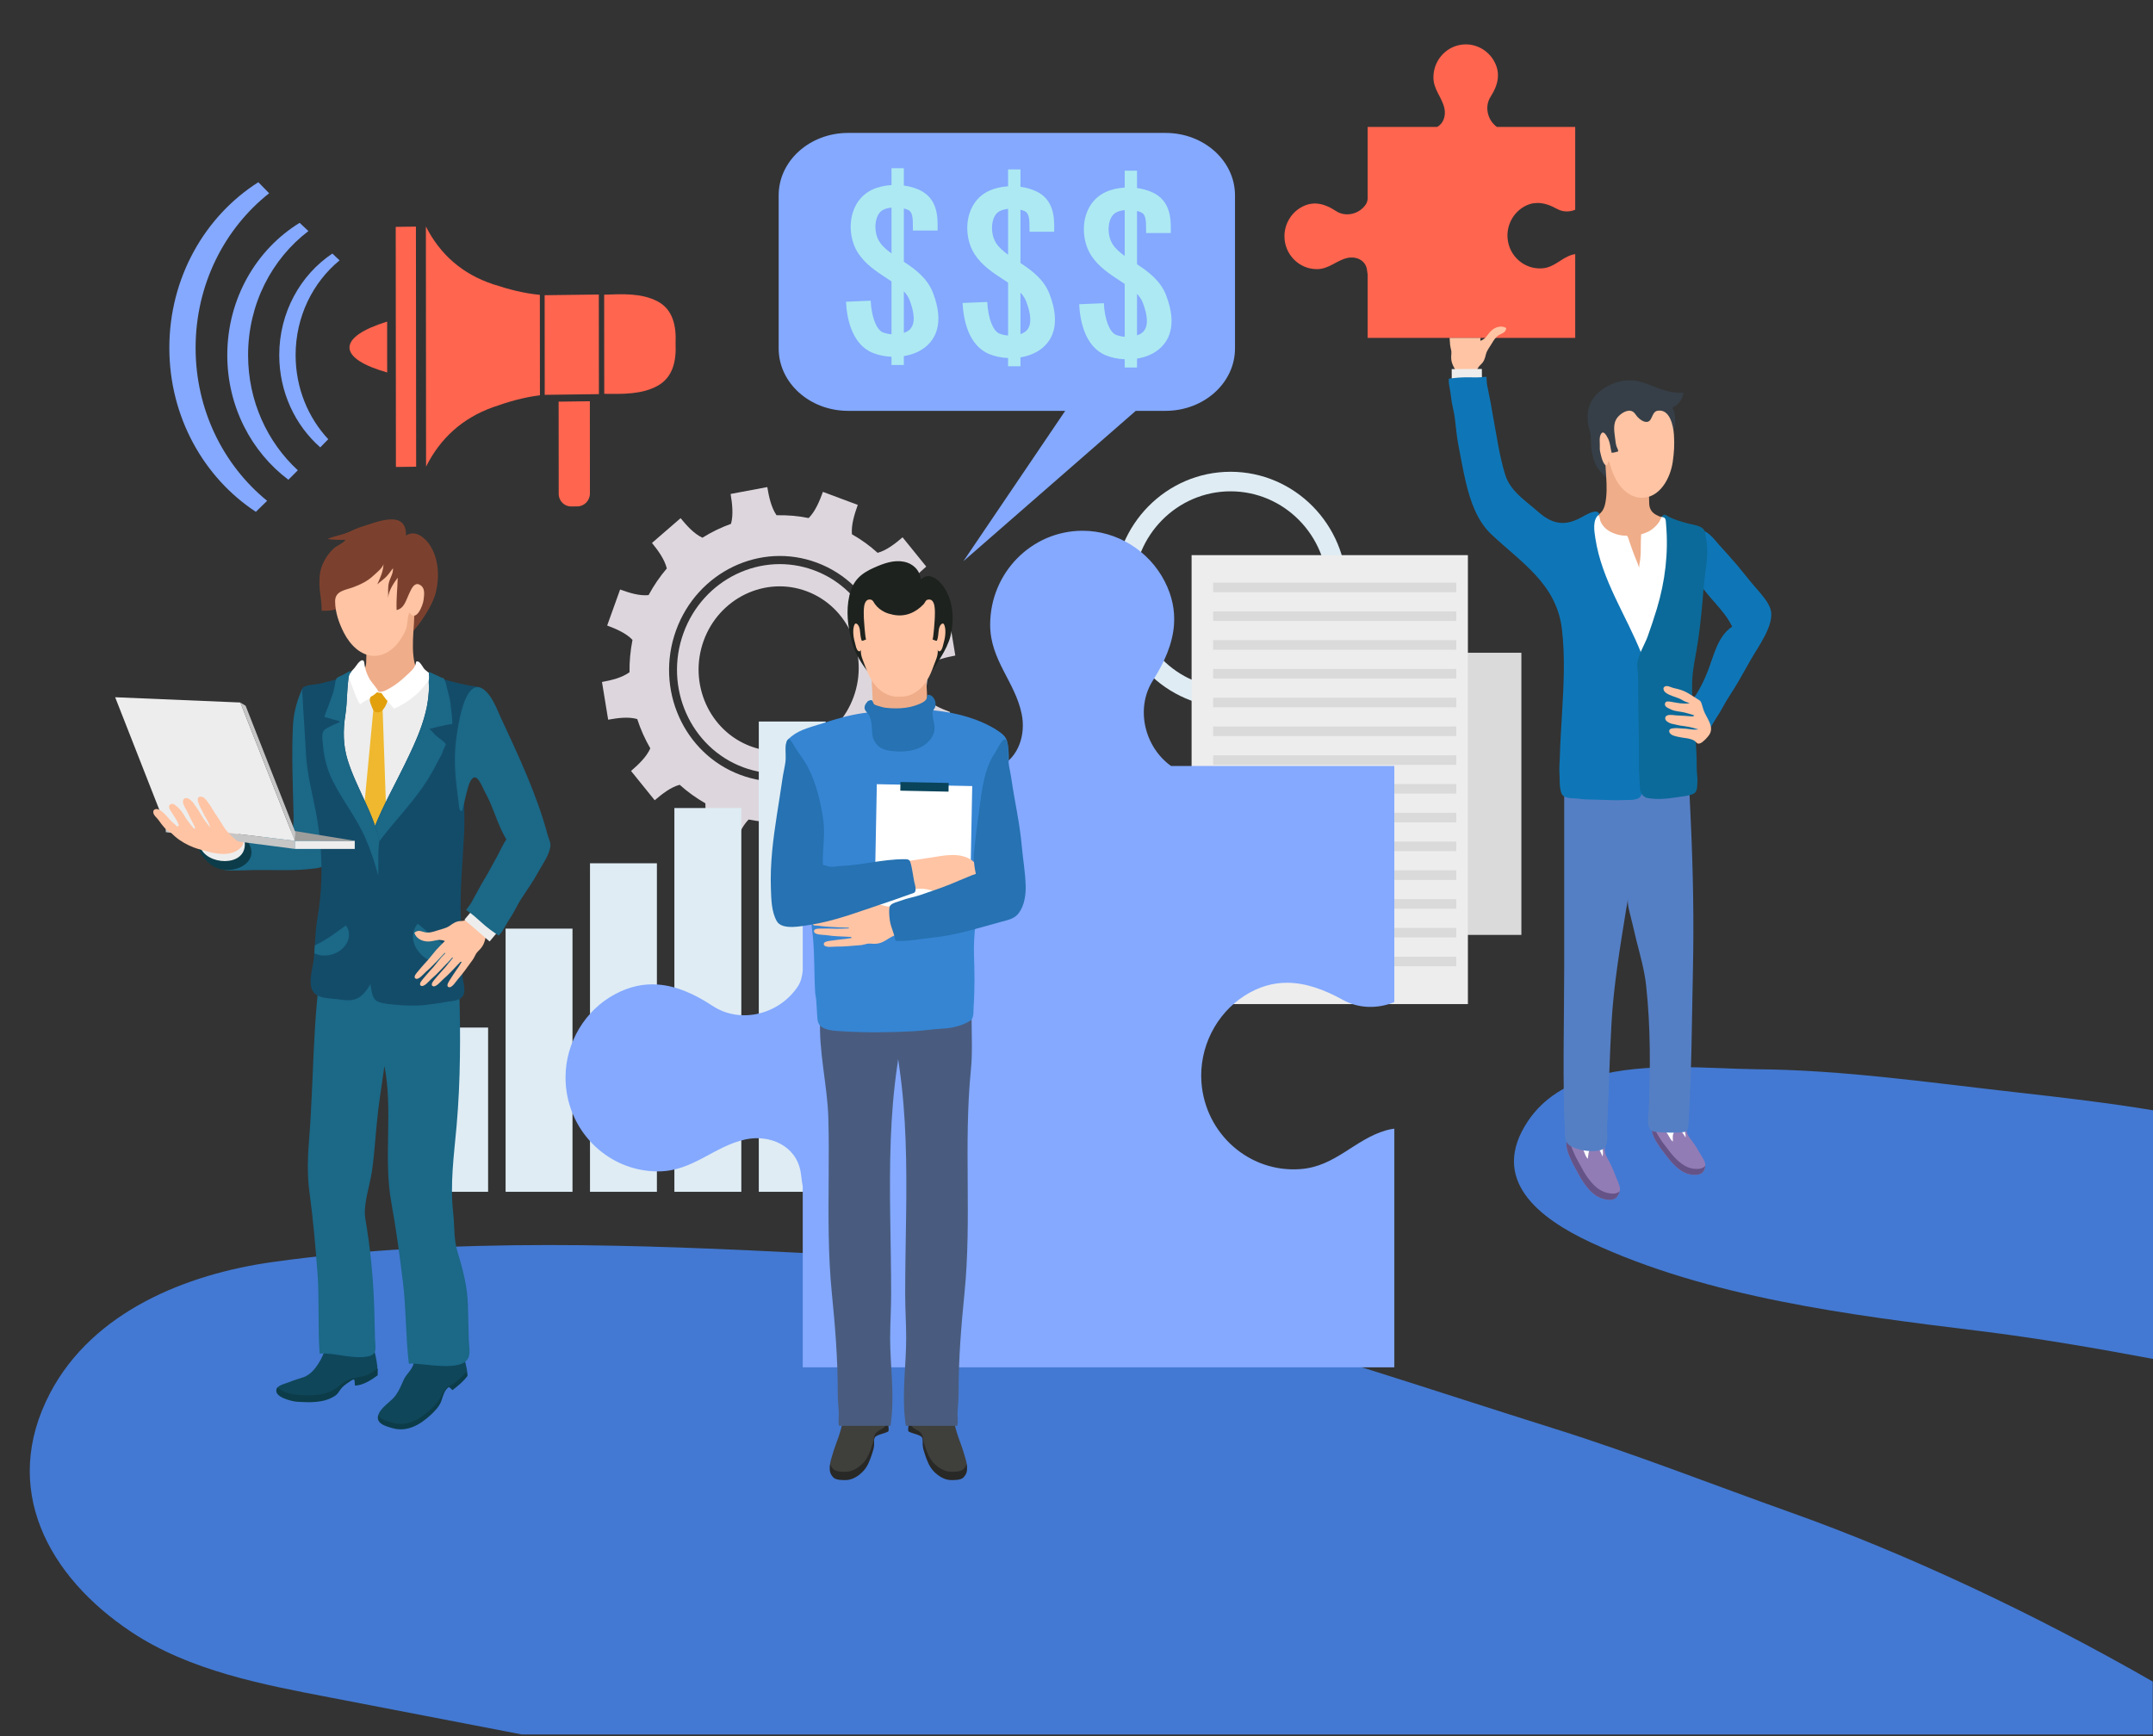 <svg width="434" height="350" viewBox="0 0 434 350" fill="none" xmlns="http://www.w3.org/2000/svg">
<rect x="0" y="0" width="434" height="350" fill="#333333" stroke="none"/>
<g clip-path="url(#clip0_115_94)">
<path d="M433.948 349.661H105.169C92.35 347.18 79.534 344.712 66.73 342.251C53.036 339.621 38.279 336.868 26.422 328.971C9.681 317.819 0.028 300.052 10.096 280.849C18.71 264.426 37.561 256.846 55.001 254.418C73.264 251.873 91.922 251 110.605 251C128.409 251 146.232 251.796 163.741 252.689C217.759 255.454 262.863 272.16 313.647 288.116C329.382 293.061 345.76 299.496 360.924 304.892C384.419 313.251 410.21 325.382 433.948 339.003V349.661Z" fill="#4379D2"/>
<path d="M434.373 274.023C422.572 271.814 410.738 269.76 398.813 268.298C373.054 265.135 344.356 261.567 320.577 250.434C310.314 245.627 300.054 237.848 308.033 225.969C314.255 216.716 326.6 215.129 338.209 215.129C343.976 215.129 349.559 215.519 354.116 215.559C371.584 215.697 389.209 218.283 406.553 220.224C415.83 221.263 425.148 222.36 434.373 223.89V274.023Z" fill="#4379D2"/>
<path d="M248.056 99.051C237.281 99.051 228.511 107.942 228.511 118.872C228.511 129.805 237.281 138.696 248.056 138.696C258.835 138.696 267.597 129.805 267.597 118.872C267.597 107.942 258.835 99.051 248.056 99.051ZM248.056 142.643C235.136 142.643 224.625 131.981 224.625 118.872C224.625 105.77 235.136 95.109 248.056 95.109C260.971 95.109 271.487 105.77 271.487 118.872C271.487 131.981 260.971 142.643 248.056 142.643Z" fill="#DFECF4"/>
<path d="M306.677 188.476H264.232V131.596H306.677V188.476Z" fill="#DADADA"/>
<path d="M295.899 202.425H240.199V111.917H295.899V202.425Z" fill="#EDEDED"/>
<path d="M293.559 119.387H244.545V117.462H293.559V119.387Z" fill="#DADADA"/>
<path d="M293.559 125.185H244.545V123.26H293.559V125.185Z" fill="#DADADA"/>
<path d="M293.559 130.991H244.545V129.062H293.559V130.991Z" fill="#DADADA"/>
<path d="M293.559 136.788H244.545V134.864H293.559V136.788Z" fill="#DADADA"/>
<path d="M293.559 142.59H244.545V140.662H293.559V142.59Z" fill="#DADADA"/>
<path d="M293.559 148.392H244.545V146.459H293.559V148.392Z" fill="#DADADA"/>
<path d="M293.559 154.189H244.545V152.261H293.559V154.189Z" fill="#DADADA"/>
<path d="M293.559 159.991H244.545V158.062H293.559V159.991Z" fill="#DADADA"/>
<path d="M293.559 165.793H244.545V163.86H293.559V165.793Z" fill="#DADADA"/>
<path d="M293.559 171.59H244.545V169.662H293.559V171.59Z" fill="#DADADA"/>
<path d="M293.559 177.391H244.545V175.463H293.559V177.391Z" fill="#DADADA"/>
<path d="M293.559 183.193H244.545V181.261H293.559V183.193Z" fill="#DADADA"/>
<path d="M293.559 188.991H244.545V187.066H293.559V188.991Z" fill="#DADADA"/>
<path d="M293.559 194.793H244.545V192.864H293.559V194.793Z" fill="#DADADA"/>
<path d="M85.85 45.659L85.886 94.07C88.737 88.382 93.178 84.301 99.432 82.072C102.455 80.996 105.59 80.083 108.841 79.693L108.825 59.442C105.57 59.138 102.435 58.305 99.412 57.307C93.154 55.24 88.705 51.266 85.85 45.659Z" fill="#FF654F"/>
<path d="M132.498 60.725C129.323 59.085 125.553 59.268 121.787 59.406L121.803 79.397C125.569 79.442 129.343 79.527 132.51 77.805C135.685 76.076 136.344 72.718 136.184 69.219C136.34 65.715 135.673 62.37 132.498 60.725Z" fill="#FF654F"/>
<path d="M79.809 94.143L83.887 94.09L83.843 45.683L79.769 45.736L79.809 94.143Z" fill="#FF654F"/>
<path d="M70.447 70.059C70.451 71.999 73.295 73.745 78.047 75.089L78.039 64.834C73.287 66.299 70.447 68.118 70.447 70.059Z" fill="#FF654F"/>
<path d="M109.803 79.6L120.73 79.458L120.71 59.373L109.787 59.515L109.803 79.6Z" fill="#FF654F"/>
<path d="M112.625 99.571C112.625 100.984 113.756 102.121 115.145 102.1L116.403 102.088C117.793 102.068 118.919 100.907 118.919 99.49L118.903 80.891L112.609 80.972L112.625 99.571Z" fill="#FF654F"/>
<path d="M64.558 90.192C65.093 89.64 65.632 89.096 66.167 88.544C62.098 84.171 59.59 78.191 59.59 71.59C59.59 63.827 63.056 56.929 68.452 52.487C67.965 52.029 67.481 51.566 66.998 51.115C60.564 55.415 56.291 62.978 56.291 71.59C56.291 79.06 59.506 85.743 64.558 90.192Z" fill="#84A9FF"/>
<path d="M58.131 96.717C58.766 96.079 59.401 95.446 60.036 94.808C53.89 89.153 50.008 80.85 50.008 71.59C50.008 61.298 54.8 52.191 62.169 46.584C61.578 46.032 60.986 45.476 60.399 44.924C51.681 50.271 45.815 60.209 45.815 71.59C45.815 81.955 50.679 91.122 58.131 96.717Z" fill="#84A9FF"/>
<path d="M51.575 103.184C52.334 102.445 53.093 101.706 53.847 100.963C45.081 93.838 39.43 82.681 39.43 70.128C39.43 57.376 45.257 46.069 54.255 38.96C53.52 38.225 52.797 37.486 52.074 36.735C41.327 43.56 34.135 55.963 34.135 70.128C34.135 84.074 41.104 96.298 51.575 103.184Z" fill="#84A9FF"/>
<path d="M149.221 156.206C137.796 151.931 132.001 138.895 136.278 127.084C140.551 115.278 153.279 109.172 164.701 113.447C176.123 117.722 181.918 130.759 177.64 142.561C173.363 154.371 160.639 160.482 149.221 156.206ZM179.501 155.057C180.891 153.421 182.125 151.627 183.18 149.674C185.037 149.487 187.077 150.129 188.911 150.811L188.946 150.705L191.486 143.641L191.522 143.543C189.693 142.853 187.724 142.017 186.422 140.653C186.854 138.473 187.049 136.288 187.026 134.128C188.551 133.016 190.644 132.525 192.569 132.159L192.553 132.054L191.339 124.665L191.323 124.563C189.394 124.912 187.265 125.201 185.468 124.697C184.793 122.635 183.91 120.645 182.828 118.778C183.619 117.032 185.208 115.526 186.71 114.223L186.646 114.137L182.005 108.405L181.942 108.323C180.432 109.61 178.719 110.954 176.91 111.45C175.34 110.025 173.611 108.77 171.73 107.706C171.57 105.79 172.233 103.683 172.908 101.791L172.812 101.75L165.983 99.197L165.883 99.16C165.196 101.052 164.349 103.09 163.008 104.442C160.847 104.004 158.678 103.825 156.534 103.874C155.46 102.315 155.004 100.175 154.669 98.194L154.565 98.214L147.38 99.562L147.277 99.582C147.604 101.56 147.864 103.748 147.356 105.603C145.348 106.33 143.415 107.264 141.59 108.405C139.892 107.605 138.451 105.997 137.196 104.462L137.117 104.531L131.506 109.387L131.426 109.456C132.668 110.995 133.954 112.737 134.417 114.596C133.027 116.228 131.789 118.027 130.739 119.975C128.878 120.162 126.837 119.517 125.004 118.843L124.968 118.94L122.428 126.009L122.396 126.11C124.221 126.792 126.194 127.637 127.496 128.997C127.069 131.181 126.869 133.361 126.897 135.521C125.363 136.642 123.275 137.129 121.35 137.486L121.366 137.596L122.576 144.985L122.6 145.09C124.525 144.741 126.653 144.453 128.454 144.96C129.121 147.023 130.008 149 131.09 150.872C130.295 152.63 128.71 154.124 127.204 155.427L127.272 155.508L131.909 161.249L131.977 161.33C133.49 160.039 135.2 158.699 137.009 158.212C138.578 159.621 140.312 160.879 142.189 161.947C142.344 163.859 141.689 165.967 141.006 167.863L141.106 167.895L147.935 170.453L148.035 170.489C148.726 168.601 149.565 166.567 150.907 165.215C153.071 165.65 155.24 165.829 157.38 165.776C158.455 167.335 158.914 169.482 159.25 171.456L159.349 171.435L166.538 170.087L166.642 170.071C166.322 168.09 166.055 165.902 166.562 164.046C168.571 163.324 170.504 162.386 172.329 161.249C174.022 162.045 175.468 163.656 176.718 165.191L176.798 165.118L182.413 160.266L182.497 160.197C181.251 158.659 179.965 156.917 179.501 155.057Z" fill="#DDD7DD"/>
<path d="M162.623 119.2C154.284 116.082 144.967 120.552 141.844 129.167C138.725 137.787 142.97 147.336 151.305 150.45C159.639 153.572 168.957 149.098 172.076 140.482C175.195 131.867 170.953 122.318 162.623 119.2ZM149.779 154.672C139.196 150.709 133.804 138.586 137.77 127.641C141.728 116.703 153.561 111.023 164.148 114.99C174.727 118.944 180.119 131.071 176.157 142.009C172.196 152.946 160.358 158.626 149.779 154.672Z" fill="#DDD7DD"/>
<path d="M98.391 240.268V207.155H84.904V240.268H98.391Z" fill="#DFECF4"/>
<path d="M115.405 240.268V187.213H101.918V240.268H115.405Z" fill="#DFECF4"/>
<path d="M132.418 240.268V174.038H118.932V240.268H132.418Z" fill="#DFECF4"/>
<path d="M149.434 240.268V162.902H135.943V240.268H149.434Z" fill="#DFECF4"/>
<path d="M166.448 240.268V145.46H152.957V240.268H166.448Z" fill="#DFECF4"/>
<path d="M250.959 200.683C253.79 198.893 256.594 198.134 259.374 198.126C263.168 198.113 266.934 199.494 270.708 201.581C273.978 203.387 277.772 203.379 281.067 202.027V154.428H236.063C230.719 150.6 228.814 142.829 232.408 137.165C234.741 133.495 236.378 129.784 236.654 125.936C236.853 123.114 236.322 120.219 234.785 117.215C231.602 110.999 225.132 107 218.239 107C207.943 107 199.596 115.481 199.596 125.952C199.6 133.114 204.616 137.417 205.95 143.937C206.785 148.01 205.379 152.549 201.721 154.428H161.816V195.637C161.704 196.765 161.481 197.858 160.862 198.808C157.172 204.459 149.344 206.522 143.673 202.803C140.063 200.432 136.412 198.763 132.63 198.487C129.855 198.276 127.007 198.824 124.052 200.387C117.934 203.619 114 210.196 114 217.207C114 227.67 122.343 236.155 132.634 236.155C139.683 236.155 143.921 231.052 150.334 229.696C155.055 228.701 160.43 230.857 161.381 236.204C161.533 237.044 161.605 238.144 161.816 239.143V275.658H281.067V227.536C280.488 227.609 279.913 227.727 279.35 227.889C273.056 229.732 269.21 235.148 262.181 235.688C251.917 236.48 242.968 228.66 242.189 218.226C241.67 211.235 245.104 204.378 250.959 200.683Z" fill="#84A9FF"/>
<path d="M306.966 41.814C307.96 41.189 308.943 40.917 309.917 40.917C311.247 40.909 312.569 41.396 313.895 42.127C315.041 42.764 316.375 42.764 317.529 42.285V25.587H301.742C299.865 24.243 299.194 21.514 300.46 19.529C301.275 18.242 301.85 16.943 301.946 15.591C302.018 14.6 301.83 13.585 301.287 12.53C300.173 10.345 297.904 8.945 295.484 8.945C291.874 8.945 288.946 11.925 288.946 15.595C288.946 18.108 290.708 19.618 291.175 21.904C291.466 23.333 290.975 24.929 289.689 25.587H275.691V40.044C275.651 40.438 275.576 40.824 275.356 41.157C274.062 43.142 271.314 43.856 269.325 42.553C268.059 41.729 266.782 41.14 265.452 41.039C264.477 40.97 263.479 41.16 262.44 41.713C260.296 42.845 258.918 45.151 258.918 47.612C258.914 51.282 261.841 54.258 265.456 54.258C267.928 54.258 269.409 52.468 271.666 51.992C273.319 51.647 275.204 52.398 275.54 54.274C275.588 54.571 275.616 54.952 275.691 55.309V68.115H317.529V51.237C317.325 51.258 317.122 51.302 316.926 51.355C314.718 52.001 313.368 53.905 310.904 54.096C307.301 54.372 304.158 51.631 303.891 47.965C303.707 45.513 304.913 43.109 306.966 41.814Z" fill="#FF654F"/>
<path d="M334.601 78.386C332.804 77.753 331.058 76.864 329.137 76.697C325.647 76.397 321.122 78.683 320.22 82.353C319.916 83.599 320.028 85.459 320.403 86.612C320.874 88.049 320.587 89.705 320.898 91.183C321.198 92.592 321.517 93.814 322.504 94.914C323.155 95.641 324.093 96.725 324.948 97.184C324.928 97.172 325.619 95.56 325.783 95.41C326.17 95.048 326.917 95.194 327.408 95.146C327.768 95.109 328.119 94.983 328.466 94.829C328.65 94.752 328.83 94.671 329.002 94.59C330.467 93.92 331.841 93.221 333.155 92.239C335.567 90.448 337.672 87.976 337.672 84.894C337.672 83.997 337.648 82.946 337.073 82.223C337.316 82.012 337.624 81.922 337.88 81.724C338.638 81.123 339.162 80.343 339.301 79.361C339.309 79.332 339.317 79.255 339.333 79.158C337.74 79.308 336.011 78.886 334.601 78.386Z" fill="#363F48"/>
<path d="M321.639 104.077C323.224 103.391 323.56 102.092 323.759 100.366C323.975 98.491 323.799 96.379 323.668 94.48C323.632 93.923 323.616 92.807 323.48 91.812C323.596 91.828 323.704 91.836 323.827 91.836C324.251 91.836 324.61 91.731 324.906 91.552C324.914 91.703 324.934 91.849 324.97 92.007C325.589 94.488 326.128 96.668 328.4 98.154C329.758 99.047 331.132 99.274 332.458 98.958C332.402 99.895 332.402 100.825 332.45 101.629C332.478 102.104 332.613 102.575 332.889 102.969C333.137 103.322 333.484 103.594 333.855 103.801C334.023 103.894 334.191 103.976 334.367 104.049C334.486 104.093 334.602 104.154 334.726 104.179C334.826 104.203 335.066 104.171 335.145 104.24C335.233 104.313 335.225 104.678 335.209 104.812C335.129 105.527 334.662 106.493 334.391 107.167C333.692 108.896 333.081 110.768 332.502 112.611C332.162 113.691 331.883 114.8 331.595 115.892C331.315 116.951 331.343 118.255 330.908 119.257C330.808 119.022 330.692 118.786 330.561 118.547C329.614 116.817 328.756 115.165 327.717 113.48C326.723 111.884 325.605 110.411 324.57 108.856C323.612 107.41 322.242 106.168 321.132 104.82C321 104.654 320.872 104.483 320.74 104.317C321.04 104.272 321.339 104.203 321.639 104.077Z" fill="#EFAD89"/>
<path d="M336.932 108.941C336.832 107.91 336.94 106.85 336.692 105.835C336.489 105.023 336.061 104.134 335.111 104.187L334.959 104.195L334.492 105.149C334.3 105.454 334.069 105.734 333.817 105.993C333.346 106.481 332.711 107.013 332.072 107.26C331.684 107.419 331.205 107.63 330.814 107.719C330.758 108.827 330.738 109.96 330.742 111.048C330.742 111.629 330.69 112.209 330.634 112.782C330.582 113.314 330.382 113.906 330.442 114.438C330.263 114.134 330.187 113.732 330.039 113.395C329.624 112.473 329.312 111.568 328.961 110.638C328.753 110.086 328.577 109.522 328.386 108.965C328.294 108.714 328.23 108.389 328.082 108.166C327.898 107.885 327.898 107.991 327.607 107.991C326.792 107.987 325.914 107.764 325.163 107.459C324.448 107.171 323.785 106.736 323.278 106.148C323.018 105.835 322.802 105.498 322.639 105.129C322.543 104.918 322.431 104.077 322.291 103.968C322.195 103.895 322.108 103.854 322.02 103.846C321.816 103.838 321.117 104.434 320.933 104.581C318.921 106.192 319.264 109.132 319.799 111.401C320.39 113.878 321.517 116.212 322.555 118.535C322.954 119.412 323.302 120.293 323.641 121.174C324.08 122.323 324.508 123.459 325.003 124.588C325.786 126.378 326.592 128.059 327.878 129.505C328.509 130.219 329.017 130.942 329.584 131.665C329.887 132.05 330.159 132.399 330.422 132.753C330.566 132.935 331.045 133.8 331.189 133.833L331.293 133.902C332.192 132.05 333.162 130.13 333.917 128.193C334.76 126.042 335.918 124.109 336.381 121.852C336.824 119.671 337.491 117.589 337.603 115.335C337.715 113.038 337.144 111.077 336.932 108.941Z" fill="white"/>
<path d="M300.608 66.673C300.152 67.088 299.837 67.644 299.414 68.09C299.258 68.249 298.751 68.659 298.395 68.695C298.411 68.504 298.431 68.318 298.447 68.123H292.209C292.241 68.586 292.269 69.044 292.309 69.507C292.345 69.921 292.461 70.27 292.54 70.668C292.616 71.062 292.532 71.48 292.528 71.874C292.516 72.422 292.572 72.832 292.752 73.323C293.1 74.286 293.794 75.102 294.022 76.097L294.038 76.202C294.046 76.592 294.006 76.982 293.866 77.396C293.834 77.501 293.794 77.615 293.755 77.729C294.186 77.623 294.613 77.517 295.037 77.392C295.815 77.156 296.586 76.884 297.365 76.673C297.329 75.467 297.592 74.306 298.531 73.457C299.158 72.889 299.338 72.223 299.533 71.419C299.733 70.616 300.308 69.946 300.719 69.235C301.087 68.61 301.558 67.871 302.189 67.526C302.848 67.16 303.503 67.067 303.639 66.137C302.624 65.52 301.418 65.93 300.608 66.673Z" fill="#FFC4A4"/>
<path d="M292.647 77.728L292.631 74.411L298.713 74.379L298.733 77.7L292.647 77.728Z" fill="#EDEDED"/>
<path d="M340.016 229.169C340.056 230.05 339.281 230.411 338.562 230.606C338.307 230.671 338.047 230.683 337.783 230.679C337.58 230.671 337.248 230.711 337.065 230.626C336.709 230.472 336.358 229.908 336.142 229.591C335.779 229.067 335.371 228.568 335.156 227.959C335.076 227.715 334.948 227.281 335.076 227.029C335.2 226.802 335.591 226.7 335.819 226.631C336.278 226.493 336.725 226.424 337.212 226.359C337.648 226.298 338.171 226.193 338.578 226.323C339.157 226.518 339.597 226.704 339.72 227.346C339.832 227.926 339.984 228.576 340.016 229.169Z" fill="white"/>
<path d="M343.718 234.507C343.523 233.78 342.967 233.062 342.604 232.404C342.009 231.32 341.326 230.301 340.571 229.331C339.916 228.498 339.88 227.634 339.892 226.594C339.781 226.822 339.545 227.012 339.489 227.256C339.417 227.548 339.621 227.95 339.669 228.247C339.701 228.433 339.753 228.624 339.773 228.815C339.793 228.941 339.753 229.27 339.816 229.367C339.549 228.957 339.285 228.51 338.974 228.161C338.578 227.715 337.856 227.792 337.48 228.238C337.053 228.758 337.249 229.501 337.209 230.138C336.43 229.517 336.286 228.34 335.391 227.841C335.012 227.638 334.593 227.613 334.213 227.37C334.046 227.264 333.107 226.57 333.195 226.338C332.668 227.698 333.127 228.908 333.83 230.078C334.241 230.76 334.677 231.442 335.172 232.051C335.763 232.769 336.274 233.549 336.901 234.239C338.275 235.737 339.741 236.951 341.885 236.837C342.384 236.809 342.908 236.683 343.255 236.293C343.594 235.912 343.854 235.014 343.718 234.507Z" fill="#927CB5"/>
<path d="M343.66 235.1C343.313 235.494 342.786 235.619 342.29 235.644C340.142 235.762 338.676 234.544 337.306 233.049C336.679 232.359 336.164 231.58 335.577 230.861C335.078 230.248 334.639 229.57 334.235 228.888C333.788 228.145 333.44 227.394 333.381 226.59L333.201 226.338C332.674 227.698 333.133 228.908 333.836 230.078C334.243 230.76 334.678 231.442 335.178 232.051C335.769 232.769 336.28 233.549 336.907 234.239C338.281 235.737 339.746 236.955 341.891 236.837C342.39 236.809 342.913 236.683 343.261 236.293C343.512 236.017 343.716 235.453 343.752 234.978L343.66 235.1Z" fill="#655387"/>
<path d="M323.333 233.033C323.233 234.016 322.315 234.28 321.484 234.373C321.188 234.402 320.901 234.369 320.609 234.316C320.386 234.272 320.01 234.263 319.823 234.142C319.451 233.906 319.156 233.216 318.968 232.834C318.656 232.185 318.285 231.56 318.153 230.849C318.097 230.565 318.029 230.057 318.217 229.798C318.389 229.57 318.84 229.526 319.108 229.485C319.639 229.416 320.146 229.416 320.693 229.424C321.188 229.432 321.791 229.408 322.219 229.627C322.83 229.94 323.281 230.224 323.313 230.959C323.341 231.616 323.401 232.372 323.333 233.033Z" fill="white"/>
<path d="M326.551 239.599C326.455 238.754 325.96 237.861 325.668 237.07C325.189 235.766 324.602 234.516 323.923 233.31C323.34 232.271 323.444 231.304 323.635 230.151C323.468 230.383 323.176 230.557 323.072 230.817C322.945 231.13 323.1 231.613 323.104 231.946C323.108 232.165 323.132 232.38 323.128 232.6C323.124 232.738 323.024 233.099 323.08 233.217C322.853 232.717 322.637 232.177 322.349 231.735C321.986 231.175 321.167 231.13 320.684 231.56C320.117 232.064 320.209 232.92 320.057 233.623C319.302 232.798 319.334 231.463 318.42 230.756C318.04 230.464 317.577 230.367 317.198 230.034C317.03 229.887 316.107 228.95 316.247 228.706C315.428 230.127 315.736 231.548 316.319 232.973C316.658 233.797 317.03 234.63 317.481 235.393C318.008 236.29 318.448 237.248 319.031 238.117C320.301 240.017 321.73 241.621 324.127 241.864C324.686 241.917 325.289 241.872 325.736 241.503C326.179 241.138 326.619 240.184 326.551 239.599Z" fill="#927CB5"/>
<path d="M326.382 240.248C325.93 240.618 325.327 240.667 324.768 240.614C322.372 240.37 320.942 238.763 319.672 236.862C319.089 235.994 318.654 235.04 318.127 234.138C317.672 233.375 317.304 232.543 316.965 231.719C316.593 230.817 316.338 229.92 316.402 229.023C316.346 228.925 316.294 228.816 316.246 228.706C315.431 230.127 315.739 231.552 316.322 232.973C316.661 233.797 317.033 234.63 317.48 235.393C318.015 236.29 318.454 237.248 319.033 238.117C320.303 240.017 321.729 241.625 324.129 241.864C324.688 241.921 325.291 241.872 325.743 241.503C326.062 241.235 326.386 240.646 326.506 240.123L326.382 240.248Z" fill="#655387"/>
<path d="M340.384 156.093L340.296 156.105C340.224 156.114 340.128 156.13 340.016 156.146C339.697 156.199 339.377 156.252 339.058 156.308C337.999 156.491 336.937 156.633 335.871 156.783C334.341 156.991 332.804 157.129 331.254 157.185C328.339 157.291 325.439 157.226 322.528 157.486C320.124 157.705 317.664 157.831 315.283 157.348C315.295 158.079 315.311 158.789 315.311 159.479C315.311 171.213 315.311 182.95 315.311 194.683C315.311 206.278 314.932 217.524 315.491 229.075C315.567 230.581 316.481 231.133 317.831 231.592C319.097 232.022 322.085 232.42 323.275 231.56C324.333 230.8 323.906 228.271 323.97 227.073C324.309 220.135 324.449 213.184 324.844 206.25C325.288 198.508 326.589 190.842 327.808 183.246C327.931 182.475 328.127 181.703 328.167 180.916C327.987 182.207 328.439 183.717 328.754 184.951C329.141 186.441 329.457 187.96 329.832 189.454C330.599 192.515 331.49 195.564 331.829 198.706C332.74 207.078 332.692 215.531 332.344 223.939C332.296 225.157 331.929 226.505 332.58 227.63C332.935 228.255 334.573 228.267 335.264 228.304C336.35 228.356 337.516 228.373 338.61 228.304C340.028 228.21 340.256 228.117 340.352 226.671C341.003 216.383 341.031 206.096 341.254 195.795C341.474 185.723 341.298 175.873 340.839 165.829C340.695 162.577 340.551 159.337 340.384 156.093Z" fill="#557FC4"/>
<path d="M331.129 151.509C331.093 149.13 331.061 146.747 331.109 144.368C331.145 142.241 331.205 140.085 330.917 137.974C330.69 136.301 330.59 134.762 331.129 133.207C331.101 132.675 331.033 132.168 330.858 131.725C327.794 124.036 322.894 116.951 321.608 108.616C321.377 107.114 320.913 104.69 322.431 103.635L322.315 103.484L322.191 103.346C321.976 103.115 321.66 103.115 321.377 103.155C321.085 103.2 320.806 103.293 320.53 103.399C319.943 103.639 319.392 103.959 318.833 104.268C315.478 106.131 312.958 105.738 310.059 103.176C307.614 101.016 304.447 99.031 303.433 95.758C302.195 91.763 301.672 87.646 300.897 83.562C300.821 83.168 300.753 82.766 300.685 82.352C300.438 80.769 300.07 79.226 299.779 77.659C299.683 77.176 299.687 76.579 299.639 75.994L299.539 75.962C298.325 76.116 297.099 76.096 295.833 76.072C294.547 76.047 293.297 76.169 292.047 76.348C292.047 76.68 292.027 77.009 292.075 77.363C292.199 78.26 292.415 79.145 292.502 80.054C292.642 81.463 293.069 82.795 293.249 84.187C293.493 86.144 293.641 88.065 294.028 89.985C294.479 92.214 294.887 94.723 295.482 97.208C296.42 101.166 297.818 105.064 300.562 107.662C306.632 113.415 313.789 117.678 314.859 126.898C315.51 132.489 315.21 138.132 314.879 143.735C314.711 146.613 314.523 149.488 314.44 152.37C314.404 153.6 314.268 154.83 314.364 156.061C314.424 156.881 314.356 157.705 314.464 158.525C314.539 159.089 314.627 160.023 315.087 160.397C315.937 161.095 317.343 160.876 318.349 161.034C319.859 161.261 321.437 161.168 322.994 161.249C324.436 161.318 325.981 161.363 327.451 161.29C328.557 161.237 330.614 161.468 330.894 160.117C331.077 159.211 330.933 158.103 330.933 157.165C330.933 155.257 331.165 153.418 331.129 151.509Z" fill="#0E76B7"/>
<path d="M354.131 118.73C354.008 118.592 353.892 118.454 353.776 118.324C352.518 116.862 351.316 115.295 350.086 113.837C348.94 112.489 347.738 111.186 346.544 109.855C345.597 108.799 344.131 106.704 342.518 106.919C339.958 107.256 341.38 115.344 342.142 116.789C344 120.317 347.466 122.708 349.167 126.334C346.228 128.234 345.445 132.314 344.223 135.367C343.744 136.569 343.225 137.759 342.582 138.879C342.29 139.395 341.947 140.061 341.563 140.479C341.04 141.051 340.593 140.259 340.046 140.109C339.942 141.944 339.842 143.771 340.018 145.619C340.066 146.155 340.202 146.699 340.253 147.214C340.273 147.466 340.154 147.876 340.245 148.099C340.345 148.327 340.637 148.318 340.845 148.416C341.236 148.591 341.496 148.96 341.847 149.236C342.258 149.553 342.909 149.338 343.333 149.114C343.82 148.858 344.099 148.14 344.327 147.661C344.866 146.54 345.433 145.558 346.108 144.506C346.484 143.926 346.835 143.382 347.155 142.781C348.177 140.852 349.419 139.155 350.517 137.235C351.32 135.838 352.115 134.429 352.905 133.021C354.359 130.434 357.798 125.899 356.915 122.854C356.512 121.454 355.174 119.931 354.131 118.73Z" fill="#0E76B7"/>
<path d="M330.204 136.638C330.196 135.992 330.128 135.229 330.044 134.413C329.853 132.542 331.526 130.032 332.133 128.323C332.784 126.48 333.435 124.58 334.002 122.684C335.664 117.134 336.351 111.45 335.843 105.673C335.811 105.299 335.843 104.723 335.564 104.435C335.42 104.276 335.112 104.207 334.905 104.215C335.053 104.041 335.212 103.826 335.452 103.777C335.791 103.704 336.083 104.024 336.366 104.171C337.62 104.796 338.974 105.186 340.324 105.547C341.263 105.795 342.732 105.925 343.411 106.708C343.835 107.195 343.811 108.231 343.942 108.848C344.55 111.775 343.655 115.522 343.419 118.478C343.136 122.047 342.812 125.611 342.297 129.156C341.882 132.034 341.147 134.868 341.091 137.787C340.999 142.423 341.714 146.991 341.958 151.603C342.014 152.667 342.026 153.759 342.022 154.802C342.022 155.821 342.225 156.751 342.157 157.798C342.085 158.931 342.169 159.792 341.019 160.182C340.101 160.49 338.906 160.584 337.952 160.738C335.947 161.063 333.631 161.266 331.662 160.783L331.638 160.669C330.699 160.336 330.564 159.167 330.54 158.29C330.508 157.055 330.376 155.781 330.376 154.534C330.376 153.462 330.376 152.403 330.376 151.335C330.376 147.604 330.224 143.881 330.224 140.15C330.224 138.981 330.224 137.811 330.204 136.638Z" fill="#0B6A99"/>
<path d="M324.102 88.32C323.786 87.687 323.131 86.546 322.64 87.671C322.353 88.332 322.5 88.998 322.488 89.693C322.472 90.269 322.46 90.736 322.608 91.308C322.752 91.881 323.159 93.947 323.942 93.826C324.09 93.537 324.206 93.188 324.194 92.843C324.629 93.546 324.741 94.455 325.056 95.214C325.448 96.156 325.855 96.988 326.47 97.812C327.528 99.201 329.038 100.309 330.819 100.354C334.565 100.451 336.702 96.424 337.185 93.148C337.465 91.239 337.561 89.575 337.433 87.667C337.305 85.844 336.622 82.401 334.146 82.803C332.8 83.022 333.195 85.21 331.758 85.052C331.111 84.979 330.616 84.569 330.164 84.13C329.817 83.797 329.561 83.241 329.162 82.998C328.111 82.356 326.642 83.391 326.015 84.204C325.016 85.507 325.456 87.228 325.623 88.751C325.667 89.157 325.715 89.538 325.835 89.924C325.939 90.269 326.203 90.618 326.199 91.008C325.807 91.105 325.264 91.296 324.873 91.28C324.621 90.314 324.605 89.347 324.17 88.45L324.102 88.32Z" fill="#FFC4A4"/>
<path d="M341.373 140.418C341.628 140.589 341.892 140.759 342.159 140.921C342.687 141.25 342.822 141.271 343.014 141.876C343.154 142.31 343.266 142.748 343.417 143.183C343.941 144.697 345.702 146.532 344.504 148.205C344.184 148.648 343.306 149.65 342.711 149.853C342.056 150.077 342.016 149.63 341.572 149.346C340.678 148.773 339.356 148.81 338.357 148.562C337.786 148.42 337.151 148.351 336.712 147.913C336.5 147.702 336.369 147.348 336.584 147.08C336.78 146.837 337.227 146.829 337.503 146.8C338.114 146.739 338.701 146.869 339.308 146.873C340.095 146.881 340.873 147.093 341.664 147.093C341.872 147.093 342.128 147.084 342.359 147.04L342.135 146.979C341.58 146.812 341.025 146.654 340.458 146.54C339.859 146.419 339.28 146.362 338.673 146.272C338.282 146.216 337.894 146.098 337.503 146.013C337.171 145.94 336.88 145.919 336.568 145.757C336.249 145.59 335.845 145.4 335.706 145.03C335.578 144.673 335.75 144.348 336.097 144.222C336.656 144.023 337.383 144.19 337.966 144.226C339.032 144.287 340.083 144.328 341.149 144.433C341.321 144.397 341.512 144.34 341.524 144.226L341.397 144.169C340.81 143.979 340.199 143.8 339.6 143.65C338.701 143.418 337.679 143.443 336.828 143.02C336.381 142.801 335.506 142.537 335.618 141.863C335.714 141.267 336.405 141.405 336.836 141.478C337.463 141.587 338.11 141.721 338.733 141.79C339.356 141.859 340.039 141.867 340.666 141.807C340.57 141.819 340.246 141.64 340.139 141.599C339.991 141.543 339.839 141.49 339.683 141.429C339.324 141.283 339.008 141.043 338.661 140.889C337.675 140.451 336.552 140.256 335.73 139.606C335.362 139.31 335.063 138.636 335.65 138.376C336.169 138.144 336.88 138.603 337.387 138.713C337.942 138.835 338.493 138.956 339.036 139.155C339.895 139.464 340.626 139.935 341.373 140.418Z" fill="#FFC4A4"/>
<path d="M88.201 117.443C88.129 118.117 88.009 118.783 87.849 119.432C87.514 120.804 86.759 122.266 86.036 123.46C84.599 125.855 82.813 128.003 80.709 129.813C80.633 129.87 78.121 127.369 77.821 127.11C76.767 126.204 75.453 125.823 74.303 125.051C73.053 124.223 71.939 123.2 70.713 122.347C69.531 121.523 68.74 122.579 67.538 122.899C66.735 123.11 65.685 123.147 64.85 123.131C64.826 121.913 64.718 120.833 64.542 119.639C64.379 118.523 64.343 117.065 64.466 115.908C64.682 113.915 65.772 111.986 67.234 110.598C67.909 109.96 69.167 109.579 69.65 108.819C68.428 108.848 67.17 108.856 66.032 108.665C67.118 108.146 68.233 107.983 69.367 107.614C70.501 107.252 71.595 106.595 72.761 106.237C75.781 105.32 81.971 102.531 81.843 107.983C83.676 106.684 85.741 108.45 86.695 109.956C88.085 112.149 88.484 114.848 88.201 117.443Z" fill="#7C412E"/>
<path d="M85.662 136.305C83.92 135.546 83.553 134.121 83.337 132.241C83.106 130.183 83.297 127.869 83.437 125.794C83.477 125.181 83.493 123.959 83.641 122.867C83.521 122.883 83.401 122.891 83.265 122.891C82.798 122.891 82.407 122.777 82.087 122.583C82.075 122.745 82.051 122.907 82.007 123.082C81.337 125.798 80.745 128.189 78.249 129.813C76.764 130.788 75.258 131.035 73.808 130.694C73.864 131.721 73.864 132.736 73.812 133.617C73.721 135.31 72.542 135.988 71.228 136.459L71.316 136.573C72.475 138.169 73.054 140.284 74.344 141.754C75.769 143.39 78.225 143.495 80.166 142.704C82.543 141.725 84.619 139.058 86.213 137.121C86.361 136.934 86.5 136.748 86.644 136.569C86.317 136.516 85.989 136.443 85.662 136.305Z" fill="#EFAD89"/>
<path d="M74.73 270.543C73.005 270.99 71.216 271.087 69.379 271.169C68.245 271.221 67.075 271.242 66.02 270.966C65.493 271.968 65.189 273.146 64.662 274.084C63.872 275.501 62.781 277.104 61.132 277.661C60.193 277.977 59.311 278.213 58.38 278.602C57.761 278.866 56.228 279.195 55.86 279.82C55.8 279.918 55.757 280.019 55.728 280.121C55.912 280.226 56.08 280.381 56.228 280.588C56.687 281.225 58.101 281.716 58.828 281.81C59.934 281.948 61.184 282.029 62.294 281.956C63.468 281.879 64.698 281.802 65.817 281.4C66.236 281.258 66.615 281.067 66.975 280.856C67.162 280.697 67.362 280.555 67.574 280.413C68.88 279.134 70.525 278.067 72.31 277.807C73.305 277.665 74.235 277.563 75.098 277.007C75.453 276.78 75.789 276.536 76.12 276.284C76.06 274.969 75.805 273.694 75.501 272.456C75.337 271.794 75.05 271.165 74.73 270.543Z" fill="#0F465A"/>
<path d="M71.403 278.151L71.419 278.176C71.515 278.281 71.511 279.316 71.535 279.316C73.044 279.373 75.001 278.127 76.139 277.254C76.155 276.791 76.139 276.328 76.103 275.874C75.177 276.584 74.167 277.299 73.012 277.514C71.938 277.709 70.808 277.814 69.841 278.366C69.047 278.821 68.328 279.454 67.569 279.97C65.297 281.517 62.373 281.371 59.773 281.2C59.102 281.156 56.77 280.652 55.947 279.702L55.864 279.816C54.805 281.594 58.879 282.52 59.805 282.585C62.409 282.747 65.333 282.897 67.601 281.354C68.06 281.042 68.328 280.555 68.643 280.108C69.071 279.507 69.718 279.032 70.333 278.638C70.512 278.529 70.668 278.395 70.848 278.289C70.972 278.212 71.263 278.029 71.403 278.151Z" fill="#0C3C49"/>
<path d="M93.273 273.417C90.062 273.726 86.731 273.425 83.508 272.971C83.496 273.758 83.552 274.566 83.237 275.321C82.746 276.474 81.899 277.047 81.416 278.09C80.909 279.186 80.529 280.21 79.794 281.249C79.095 282.231 78.009 282.918 77.198 283.803C76.803 284.237 76.4 284.732 76.236 285.317C76.04 285.991 76.667 286.503 77.154 286.892C77.482 287.16 77.869 287.282 78.233 287.404C79.04 287.676 79.882 287.643 80.777 287.623C81.655 287.599 82.322 287.298 83.085 286.949C83.828 286.608 84.739 286.405 85.353 285.824C85.777 285.427 86.236 285.086 86.683 284.716C87.007 284.452 87.266 284.14 87.53 283.823C87.949 283.311 88.469 282.727 88.808 282.126C89.044 281.7 89.195 281.196 89.391 280.737C89.703 280.007 90.346 279.487 91.052 279.235C91.564 279.061 91.947 278.772 92.406 278.517C92.774 278.305 93.109 278.046 93.441 277.786C93.616 277.648 93.8 277.51 93.924 277.323C93.976 277.242 94.044 277.14 94.048 277.039L94.06 276.787C94.088 276.686 94.112 276.592 94.136 276.491C94.163 276.345 94.144 276.194 94.108 276.052C94.012 275.638 93.932 275.228 93.84 274.826C93.792 274.611 93.736 274.396 93.664 274.189C93.62 274.038 93.581 273.888 93.505 273.754L93.385 273.596L93.273 273.417Z" fill="#0F465A"/>
<path d="M94.237 277.181L94.145 276.451C94.001 276.528 93.889 276.751 93.769 276.869C93.67 276.974 93.554 277.072 93.454 277.181C93.206 277.441 92.947 277.693 92.671 277.929C92.148 278.399 91.593 278.927 90.946 279.207C90.427 279.431 89.94 279.703 89.612 280.21C89.169 280.896 88.873 281.668 88.418 282.346C87.967 283.024 87.392 283.596 86.801 284.148C84.668 286.121 82.004 287.709 78.977 286.791C78.142 286.54 76.677 286.17 76.265 285.289L76.253 285.253C76.129 285.634 76.121 286.016 76.293 286.385C76.705 287.275 78.174 287.636 79.005 287.888C82.032 288.809 84.696 287.222 86.829 285.245C87.739 284.404 88.646 283.45 89.029 282.256C89.313 281.371 89.636 280.145 90.483 279.638C90.563 279.589 91.07 280.137 91.21 280.251C92.412 279.317 93.454 278.468 94.249 277.36L94.237 277.181Z" fill="#0C3C49"/>
<path d="M92.71 213.058C92.77 209.023 92.726 204.983 92.618 200.952C92.566 198.873 92.794 196.806 92.586 194.724C92.45 193.303 91.803 191.837 91.959 190.4C92.083 189.202 92.234 188.175 92.115 186.924C91.935 185.02 89.674 183.802 88.061 183.335C84.087 182.174 79.882 183.429 75.856 183.453C74.395 183.457 67.278 182.836 66.563 183.896C64.554 186.855 65.445 190.465 64.902 193.802C63.001 205.466 63.26 217.804 62.31 229.668C62.03 233.2 61.895 236.768 62.374 240.296C63.101 245.652 63.572 251.035 63.987 256.443C64.403 261.826 64.031 267.522 64.43 272.886C67.49 272.675 71.056 274.055 74.103 273.466C76.176 273.072 75.645 271.798 75.593 269.808C75.553 268.136 75.509 266.459 75.469 264.79C75.301 258.136 74.722 251.953 73.644 245.696C73.161 242.866 74.57 238.957 74.974 236.135C75.573 231.99 75.745 227.8 76.26 223.647C76.611 220.821 77.09 217.865 77.494 214.906C79.271 223.967 77.234 233.391 78.888 242.456C79.854 247.771 80.569 253.126 81.228 258.513C81.883 263.873 81.771 269.573 82.418 274.916C84.858 274.631 93.904 277.023 94.579 273.215C94.758 272.191 94.519 270.908 94.495 269.869C94.439 267.64 94.383 265.403 94.327 263.174C94.235 259.553 93.345 256.013 92.282 252.574C91.408 249.744 91.679 247.377 91.352 244.494C90.693 238.681 91.516 232.859 92.031 227.073C92.442 222.416 92.65 217.739 92.71 213.058Z" fill="#1B6887"/>
<path d="M79.716 190.558C78.654 187.493 78.107 184.379 77.999 181.131C77.879 177.53 77.811 173.913 78.047 170.307C78.259 167.092 79.201 164.457 79.972 161.376C80.375 159.768 80.795 158.119 81.494 156.654C82.756 153.99 84.509 151.705 85.966 149.094C86.957 147.316 88.119 145.29 88.514 143.24C88.726 142.144 88.89 140.978 88.994 139.854C89.277 136.918 86.45 135.514 83.854 135.14L83.227 135.924C83.015 136.179 82.787 136.435 82.556 136.671C82.085 137.154 81.558 137.592 81.01 137.986C79.944 138.745 78.726 139.549 77.392 139.639C76.593 139.699 75.659 139.537 74.904 139.249L75.032 139.306C74.253 138.952 73.538 138.717 72.899 138.1C72.412 137.625 72.568 136.825 72.268 136.257C71.733 135.246 69.361 136.817 68.962 137.487C68.65 138.011 68.774 138.668 68.746 139.249C68.698 140.288 68.482 141.303 68.386 142.338C68.243 143.828 67.935 145.282 67.584 146.711C66.829 149.732 66.893 153.243 67.783 156.15C68.606 158.838 69.916 161.246 71.182 163.71C72.52 166.329 74.277 168.651 75.012 171.464C76.266 176.243 75.024 181.83 73.73 186.551C72.712 190.29 71.442 194.022 69.684 197.481C70.451 197.85 71.266 198.065 72.144 198.017C74.964 197.854 77.74 198.333 80.587 198.008C81.05 197.956 81.817 197.83 82.364 197.574C81.529 195.211 80.539 192.917 79.716 190.558Z" fill="#EDEDED"/>
<path d="M75.358 142.026L72.287 174.517L75.071 182.199L78.198 173.722L77.088 141.867L75.358 142.026Z" fill="#EFB82E"/>
<path d="M86.312 135.53C86.028 135.282 85.681 135.063 85.449 134.762C85.309 134.58 85.201 134.389 85.074 134.194C84.806 133.796 84.475 133.236 83.927 133.345C83.816 133.605 83.808 133.885 83.696 134.141C83.32 135.026 82.306 135.806 81.619 136.459C80.764 137.263 79.834 137.998 78.82 138.591C78.089 139.013 77.146 139.626 76.291 139.435C75.912 138.587 74.974 137.69 74.562 136.987C74.163 136.305 73.839 135.574 73.64 134.795C73.54 134.405 73.488 134.011 73.428 133.613C73.388 133.366 73.328 133.114 73.037 133.11C72.805 133.106 72.577 133.297 72.418 133.447C72.054 133.788 71.815 134.239 71.495 134.62C71.168 135.006 70.517 135.647 70.113 136.289C71.068 138.067 71.487 140.272 72.561 141.981C73.76 141.161 75.109 140.511 76.272 139.732L76.311 139.711C76.859 140.146 77.362 140.653 77.853 141.145C78.408 141.689 78.935 142.257 79.427 142.854L79.442 142.85C81.012 142.196 82.362 141.319 83.66 140.219C84.347 139.638 85.014 138.936 85.577 138.209C86.084 137.552 86.819 136.91 87.138 136.131L86.312 135.53Z" fill="white"/>
<path d="M96.897 138.631C96.645 138.505 96.366 138.457 96.09 138.424C95.954 138.404 95.818 138.396 95.687 138.38C95.195 138.307 94.712 138.225 94.225 138.132C93.251 137.945 92.284 137.702 91.318 137.458C90.774 137.316 90.227 137.17 89.684 137.024C89.101 136.873 88.538 136.646 87.983 136.402C87.739 136.297 86.953 135.846 86.761 136.195C86.629 136.439 86.673 136.788 86.673 137.08C86.673 137.519 86.573 137.949 86.533 138.388C86.421 139.723 86.317 141.067 86.062 142.387C85.79 143.779 85.391 145.144 84.924 146.483C83.989 149.151 82.763 151.688 81.529 154.222C79.524 158.346 77.252 162.341 75.562 166.592C75.527 167.368 75.451 168.139 75.451 168.931V179.966C75.451 182.442 75.251 184.732 75.159 187.119C75.067 189.555 75.251 192.081 75.011 194.427C74.864 195.905 74.428 197.289 74.728 198.771C74.936 199.831 74.999 201.358 76.118 201.889C77.072 202.34 78.27 202.409 79.321 202.519C81.629 202.75 84.089 202.839 86.389 202.519C87.52 202.356 88.666 202.243 89.776 202.015C90.79 201.804 91.869 201.865 92.767 201.313C94.265 200.391 93.338 198.187 93.227 196.851C93.067 194.987 93.199 193.031 93.135 191.159C93.067 189.275 93.003 187.371 92.911 185.475C92.632 179.726 93.278 173.827 93.554 168.074C93.85 161.992 92.891 155.793 94.049 149.764C94.105 149.459 94.169 149.151 94.237 148.846C94.461 147.787 94.8 146.747 95.072 145.704C95.287 144.876 95.507 144.039 95.691 143.199C95.751 142.898 95.707 142.586 95.799 142.293C95.93 141.867 96.182 141.453 96.397 141.067C96.577 140.738 96.781 140.426 97.008 140.121C97.168 139.91 97.532 139.573 97.504 139.285C97.476 139.033 97.1 138.737 96.897 138.631Z" fill="#134C69"/>
<path d="M83.093 161.509C84.575 159.657 85.96 157.737 87.123 155.638C87.562 154.846 87.989 154.043 88.397 153.231C88.616 152.796 88.912 152.402 89.084 151.94C89.267 151.452 89.435 150.949 89.683 150.478C89.83 150.198 89.954 150.088 89.731 149.832C89.207 149.232 88.381 148.769 87.786 148.213C87.666 148.095 86.647 146.926 86.536 146.954C88.029 146.621 89.567 146.154 91.14 145.955C91.328 145.931 90.853 142.119 90.801 141.733C90.685 140.917 90.481 140.113 90.266 139.321C90.158 138.936 90.082 138.53 89.982 138.14C89.922 137.9 89.858 137.653 89.778 137.421C89.739 137.307 89.687 137.234 89.631 137.137C89.563 137.015 89.539 136.857 89.431 136.755C89.323 136.658 89.103 136.654 88.976 136.601C88.656 136.463 88.373 136.309 88.069 136.163C87.754 136.008 87.434 135.895 87.127 135.744C86.971 135.667 86.819 135.578 86.667 135.513C86.424 135.407 86.432 135.602 86.444 135.813C86.464 136.232 86.512 136.686 86.436 137.096C86.372 137.478 86.456 137.908 86.46 138.298C86.48 140.166 86.2 142.025 85.737 143.828C85.266 145.655 84.619 147.429 83.88 149.167C83.153 150.876 82.35 152.549 81.531 154.221C79.527 158.346 77.254 162.341 75.565 166.592C75.529 167.367 75.453 168.139 75.453 168.93V170.993C77.777 167.647 80.569 164.68 83.093 161.509Z" fill="#1B6887"/>
<path d="M77.888 141.076C77.541 140.662 77.245 140.211 76.93 139.773L76.886 139.712L76.678 139.691C76.526 139.675 76.379 139.659 76.239 139.626L76.003 139.562C75.756 139.793 75.488 140 75.216 140.195C75.057 140.3 74.893 140.394 74.721 140.471C74.649 140.625 74.582 140.775 74.553 140.95C74.474 141.425 74.797 142.103 74.957 142.505C75.137 142.96 75.336 143.483 75.832 143.565C76.003 143.593 76.155 143.605 76.291 143.593C76.646 143.573 76.902 143.418 77.181 143.094C77.617 142.586 77.848 142.083 78.06 141.466L78.104 141.287L77.888 141.076Z" fill="#E2A00C"/>
<path d="M65.814 165.253C65.33 162.09 64.152 159.134 63.825 155.931C63.497 152.699 63.757 149.346 63.074 146.155C62.567 143.8 61.656 141.522 61.456 139.127C61.305 139.029 61.149 138.932 60.989 138.822C60.785 138.993 60.718 139.35 60.622 139.59C59.723 141.672 59.156 144.043 59.048 146.321C58.765 152.346 59.032 158.306 59.176 164.294C59.212 165.797 59.096 167.262 58.741 168.423C57.379 168.728 56.001 168.817 54.627 168.748C53.413 168.683 52.179 168.748 50.957 168.748C50.418 168.748 49.631 168.517 49.124 168.671C48.593 168.842 48.449 169.402 48.157 169.857C47.81 170.392 47.562 170.997 47.175 171.505C46.876 171.895 46.52 172.284 46.137 172.577C45.881 172.767 45.59 172.869 45.322 173.031C44.923 173.275 44.547 173.543 44.144 173.77C43.828 173.949 43.657 174.148 43.888 174.501C44.547 175.48 45.761 175.488 46.804 175.488C47.63 175.488 48.457 175.496 49.272 175.459C52.235 175.313 55.202 175.455 58.166 175.419C59.991 175.398 61.824 175.297 63.641 175.057C64.352 174.96 65.178 174.802 65.602 174.14C65.845 173.754 66.045 173.332 66.197 172.893C66.193 170.344 66.197 167.762 65.814 165.253Z" fill="#1B6887"/>
<path d="M76.272 171.975C76.28 171.265 76.36 170.433 76.451 169.539C75.234 163.734 71.807 158.821 70.07 153.202C69.143 150.222 69.135 147.161 69.622 144.092C70.054 141.363 69.862 138.586 70.389 135.866L70.241 135.915C70.07 136.037 69.954 136.175 69.77 136.272C69.303 136.52 68.792 136.699 68.284 136.837C66.939 137.198 65.601 137.567 64.243 137.868C63.544 138.018 61.303 138.05 60.932 138.802C60.788 139.09 60.98 140.08 60.992 140.434C61.028 141.132 61.064 141.83 61.104 142.525C61.284 145.598 61.515 148.659 61.663 151.728C61.863 155.801 62.817 159.325 63.592 163.287C65.018 170.599 65.249 177.879 63.967 185.231C63.508 187.878 63.528 190.57 63.268 193.229C63.033 195.694 61.303 199.883 64.57 200.935C65.828 201.341 67.314 201.321 68.62 201.516C71.256 201.918 72.578 201.475 74.111 199.303C75.529 197.305 75.765 195.064 75.892 192.641C76.048 189.75 76.292 187.001 76.288 184.086C76.28 181.334 76.252 178.577 76.252 175.82C76.252 174.541 76.256 173.254 76.272 171.975Z" fill="#134C69"/>
<path d="M76.451 169.54C75.233 163.734 71.806 158.822 70.069 153.203C69.143 150.223 69.135 147.161 69.622 144.092C69.87 142.537 69.909 140.954 70.005 139.383C70.037 138.794 70.101 138.209 70.161 137.616C70.209 137.085 70.217 136.528 70.429 136.025C70.54 135.753 70.728 135.562 70.892 135.327C70.716 135.335 70.54 135.31 70.381 135.367C69.953 135.53 69.598 135.826 69.195 136.025C68.811 136.212 68.08 136.443 67.833 136.804C67.589 137.166 67.541 137.897 67.457 138.323C67.358 138.855 67.25 139.342 67.086 139.849C66.739 140.901 66.307 141.932 65.956 142.984C65.828 143.378 65.357 144.198 65.449 144.596C66.028 144.669 66.539 144.851 67.09 145.03C67.545 145.184 68.216 145.217 68.556 145.509C67.585 146.012 66.283 146.443 65.433 147.125C64.714 147.697 65.029 149.208 65.089 150.032C65.265 152.516 65.884 154.977 66.974 157.218C68.979 161.327 71.91 164.891 73.716 169.105C74.754 171.525 75.581 174.014 76.251 176.543C76.251 176.304 76.251 176.064 76.251 175.821C76.251 174.542 76.255 173.255 76.271 171.976C76.279 171.265 76.359 170.433 76.451 169.54Z" fill="#1B6887"/>
<path d="M82.805 118.989C83.268 118.08 83.903 117.244 84.945 118.12C85.704 118.746 85.492 120.033 85.385 120.934C85.253 122.091 83.875 125.53 82.525 123.5C82.086 124.47 82.206 125.355 81.978 126.346C81.726 127.434 81.027 128.559 80.364 129.436C79.21 130.966 77.553 132.176 75.604 132.229C72.749 132.298 70.552 129.971 69.326 127.572C68.335 125.644 67.557 123.411 67.553 121.21C67.545 119.107 69.649 118.961 71.167 118.401C72.669 117.844 74.146 117.134 75.32 116.005C75.844 115.51 77.293 114.377 77.305 113.622C77.277 115.193 76.65 116.448 76.051 117.816C76.622 117.26 77.305 116.833 77.868 116.261C78.384 115.745 78.851 115.002 79.21 114.56C79.31 115.534 78.639 116.525 78.407 117.406C78.152 118.372 78.252 119.533 78.252 120.585C78.264 119.16 79.37 117.564 80.169 116.46C80.129 118.579 79.845 120.82 79.953 122.984C81.495 122.66 81.85 120.987 82.437 119.765C82.549 119.525 82.669 119.253 82.805 118.989Z" fill="#FFC4A4"/>
<path d="M49.801 169.532C49.561 169.256 49.238 168.996 48.954 168.756C48.655 168.513 48.315 168.334 47.948 168.212C47.249 169.487 45.979 170.125 44.457 170.25C43.89 170.295 43.347 170.332 42.788 170.413C41.849 170.555 41.107 170.413 40.18 170.372C39.941 170.356 39.729 170.315 39.533 170.255C40.747 172.963 42.616 175.378 45.879 175.378C48.535 175.378 50.691 173.799 50.691 171.85C50.691 171.03 50.324 170.153 49.801 169.532Z" fill="#0C3C49"/>
<path d="M47.14 169.345C46.249 170.019 45.119 170.689 44.017 170.896C43.705 170.952 40.45 170.948 40.398 170.806C41.7 174.416 49.356 174.83 49.356 170.226C49.356 170.015 49.328 169.799 49.284 169.584C48.569 169.564 47.859 169.503 47.14 169.345Z" fill="#EDEDED"/>
<path d="M44.094 165.987C42.924 165.565 32.109 162.91 33.503 166.312C34.461 168.655 37.616 170.465 39.908 171.135C42.401 171.866 46.075 173.031 48.323 171.082C50.951 168.797 45.767 166.588 44.094 165.987Z" fill="#FFC4A4"/>
<path d="M59.443 169.507V171.143L33.436 167.766L33.336 166.373L59.443 169.507Z" fill="#C6C6C6"/>
<path d="M71.51 169.507H59.441V171.143H71.51V169.507Z" fill="#EDEDED"/>
<path d="M71.511 169.507L55.68 166.925L59.442 169.507H71.511Z" fill="#9D9D9C"/>
<path d="M23.213 140.564L33.337 166.373L59.444 169.507L48.445 141.624L23.213 140.564Z" fill="#EDEDED"/>
<path d="M48.445 141.632L49.516 142.285L59.564 167.855L59.38 169.345L48.445 141.632Z" fill="#C6C6C6"/>
<path d="M35.491 168.541C35.871 168.756 36.218 168.728 36.617 168.817C37.077 168.923 37.508 169.15 37.975 169.256C38.918 169.467 39.884 169.503 40.835 169.658C42.308 169.897 43.746 170.352 45.184 170.591C46.306 170.774 47.544 170.612 48.495 170.035C48.059 169.67 47.576 169.365 47.133 168.963C46.27 168.168 45.579 167.514 44.976 166.487C44.417 165.541 43.818 164.635 43.203 163.73C42.836 163.186 42.544 162.593 42.149 162.07C41.769 161.55 41.422 160.916 40.799 160.669C40.495 160.543 40.088 160.559 39.916 160.9C39.761 161.205 39.948 161.664 40.04 161.956C40.236 162.601 40.623 163.154 40.891 163.767C41.246 164.57 41.793 165.277 42.137 166.089C42.225 166.3 42.32 166.564 42.384 166.82L42.225 166.617C41.813 166.125 41.426 165.622 41.066 165.094C40.683 164.53 40.38 163.966 40.024 163.381C39.796 163.003 39.513 162.662 39.257 162.297C39.042 161.992 38.894 161.696 38.602 161.456C38.295 161.197 37.935 160.868 37.508 160.892C37.097 160.908 36.849 161.229 36.877 161.643C36.917 162.293 37.404 162.967 37.696 163.547C38.215 164.607 38.71 165.671 39.277 166.71C39.313 166.905 39.341 167.128 39.237 167.185L39.117 167.084C38.682 166.564 38.239 166.016 37.831 165.468C37.209 164.644 36.789 163.592 36.002 162.906C35.595 162.545 34.948 161.765 34.337 162.167C33.786 162.524 34.221 163.17 34.481 163.584C34.86 164.177 35.276 164.778 35.615 165.382C35.767 165.667 35.895 165.959 36.026 166.243C36.034 166.406 36.014 166.531 35.827 166.584L35.651 166.6L35.551 166.475C35.292 166.186 34.968 165.971 34.688 165.703C33.826 164.887 33.147 163.815 32.148 163.267C31.693 163.011 30.898 162.995 30.895 163.714C30.895 164.343 31.653 164.879 31.981 165.35C32.34 165.857 32.708 166.373 33.131 166.84C33.586 167.331 34.069 167.636 34.629 167.969C34.932 168.147 35.192 168.375 35.491 168.541Z" fill="#FFC4A4"/>
<path d="M92.934 192.446C89.663 190.977 86.588 188.159 84.204 186.227C83.869 186.612 83.609 187.059 83.445 187.562C82.615 190.071 84.408 192.954 87.451 193.989C89.552 194.704 91.696 194.346 93.094 193.226C93.034 192.97 92.978 192.71 92.934 192.446Z" fill="#1B6887"/>
<path d="M70.252 187.656C70.149 187.25 69.969 186.884 69.729 186.563C67.988 187.794 65.784 189.527 63.475 190.583C63.395 191.127 63.427 191.659 63.359 192.195C64.33 192.653 65.548 192.783 66.782 192.459C69.214 191.813 70.768 189.665 70.252 187.656Z" fill="#1B6887"/>
<path d="M98.568 184.943C97.761 184.57 96.926 184.249 96.127 183.855C95.313 184.882 94.282 185.654 92.901 185.682C91.982 185.694 91.367 186.12 90.64 186.644C89.905 187.16 88.955 187.31 88.12 187.594C87.373 187.85 86.467 188.122 85.696 187.951C84.893 187.773 84.286 187.375 83.519 188.053C83.927 189.303 85.213 189.835 86.415 189.807C87.082 189.795 87.729 189.563 88.396 189.494C88.643 189.474 89.342 189.502 89.674 189.73C89.075 190.327 88.444 190.923 87.889 191.553C87.334 192.182 86.846 192.88 86.287 193.51C85.82 194.029 85.353 194.516 84.909 195.052C84.706 195.292 84.498 195.515 84.302 195.767C84.075 196.047 83.24 196.891 83.731 197.253C84.322 197.695 85.457 196.278 85.82 195.95C86.395 195.446 86.958 194.939 87.485 194.374C88.208 193.599 88.951 192.852 89.658 192.076L89.758 192.174C89.49 192.442 89.227 192.714 88.979 192.994C88.424 193.623 87.936 194.322 87.377 194.947C86.914 195.466 86.443 195.958 85.996 196.494C85.8 196.737 85.588 196.96 85.393 197.204C85.169 197.492 84.326 198.333 84.817 198.698C85.412 199.141 86.543 197.72 86.914 197.395C87.489 196.887 88.048 196.376 88.572 195.812C89.442 194.886 90.337 193.997 91.167 193.035L91.315 193.099C90.776 193.729 90.297 194.403 89.746 195.02C89.282 195.54 88.815 196.031 88.368 196.563C88.164 196.806 87.96 197.025 87.761 197.273C87.537 197.557 86.695 198.402 87.19 198.767C87.781 199.21 88.911 197.793 89.286 197.464C89.858 196.952 90.417 196.445 90.944 195.885C91.579 195.203 92.222 194.545 92.853 193.871L93.056 193.94C92.853 194.269 92.657 194.602 92.441 194.922C92.046 195.503 91.643 196.047 91.271 196.636C91.103 196.904 90.928 197.155 90.764 197.423C90.576 197.732 89.85 198.682 90.389 198.982C91.04 199.336 91.97 197.785 92.298 197.411C92.801 196.831 93.288 196.246 93.739 195.621C94.254 194.902 94.79 194.2 95.297 193.477C95.564 193.108 95.708 192.73 95.924 192.348C96.135 191.963 96.499 191.67 96.778 191.354C97.174 190.903 97.418 190.525 97.613 189.981C98.001 188.934 97.993 187.748 98.504 186.758L98.564 186.66C98.831 186.327 99.139 186.035 99.538 185.792C99.646 185.727 99.762 185.662 99.87 185.593C99.442 185.369 99.011 185.15 98.568 184.943Z" fill="#FFC4A4"/>
<path d="M101.015 187.034L98.691 189.803L93.619 185.414L95.936 182.641L101.015 187.034Z" fill="#EDEDED"/>
<path d="M110.393 168.305C108.192 160.096 104.49 152.293 100.932 144.628C100.089 142.805 99.087 139.963 97.298 138.867C93.476 136.52 92.194 147.206 91.902 149.516C91.399 153.568 91.894 157.786 92.449 161.797C92.493 162.13 92.497 163.637 93.1 163.486C93.196 163.462 93.436 162.333 93.484 162.171C93.647 161.7 93.687 161.205 93.831 160.734C94.103 159.792 94.498 157.271 95.453 156.779C96.371 156.308 97.27 158.773 97.657 159.479C98.12 160.332 98.556 161.197 98.923 162.069C99.933 164.461 100.724 167.018 102.082 169.227C101.331 170.262 100.852 171.501 100.233 172.609C99.574 173.807 98.927 175.013 98.256 176.202C98.04 176.584 97.813 176.969 97.577 177.355C96.675 178.853 95.9 180.404 95.041 181.918C94.782 182.385 94.354 182.877 93.983 183.396L94.047 183.502C95.165 184.249 96.171 185.158 97.206 186.1C98.256 187.054 99.382 187.854 100.544 188.617C100.78 188.337 101.028 188.081 101.235 187.757C101.767 186.92 102.202 186.023 102.765 185.207C103.636 183.936 104.223 182.515 105.053 181.228C106.223 179.43 107.449 177.725 108.476 175.849C109.303 174.335 110.377 172.889 110.836 171.208C111.184 169.942 110.708 169.483 110.393 168.305Z" fill="#1B6887"/>
<path d="M191.952 126.22C191.876 126.902 191.756 127.58 191.596 128.242C191.249 129.643 190.482 131.129 189.743 132.355C188.405 134.576 186.796 137.089 184.615 138.55C183.849 139.062 182.974 139.468 182.191 139.947C181.388 140.45 180.218 140.629 179.376 140.13C177.862 139.22 176.448 137.418 175.398 136.045C173.729 133.853 172.387 131.912 171.672 129.208C170.889 126.232 170.522 123.159 171.205 120.126C171.895 117.041 173.505 115.62 176.269 114.406C178.142 113.582 180.162 112.831 182.251 113.249C183.96 113.59 185.426 114.881 185.626 116.83C187.331 115.137 189.36 116.911 190.418 118.588C191.836 120.821 192.239 123.577 191.952 126.22Z" fill="#1D221E"/>
<path d="M170.078 285.695C169.799 287.059 169.475 288.435 169.012 289.743C168.597 290.916 168.142 292.081 167.798 293.291C167.546 294.192 167.095 295.244 167.439 296.169C167.73 296.957 168.409 297.574 169.212 297.777C169.843 297.936 170.562 297.802 171.161 297.647C171.78 297.493 172.279 297.128 172.806 296.774C173.122 296.559 173.465 296.368 173.757 296.109C174.008 295.889 174.112 295.577 174.316 295.301C174.48 295.085 174.647 294.891 174.783 294.663C175.039 294.209 175.27 293.729 175.498 293.263C175.734 292.779 175.953 292.292 176.037 291.756C176.125 291.172 176.097 290.579 176.209 290.006C176.305 289.507 176.692 289.065 177.139 288.833C177.427 288.679 177.83 288.618 178.13 288.443C178.337 288.322 178.521 288.167 178.729 288.033C179.3 287.676 179.084 286.673 179.112 286.101C179.12 285.967 179.124 285.829 179.128 285.695H170.078Z" fill="#3F3F3C"/>
<path d="M178.956 286.966L178.869 286.787C178.665 287.014 178.565 287.343 178.345 287.603C178.11 287.875 177.842 288.046 177.523 288.208C177.008 288.468 176.504 288.793 176.281 289.365C176.149 289.686 176.165 290.055 176.085 290.396C176.001 290.786 175.881 291.172 175.749 291.545C175.318 292.796 174.911 293.969 173.992 294.931C173.078 295.894 171.796 296.726 170.414 296.718C169.711 296.706 168.737 296.718 168.158 296.324C167.914 296.157 167.682 295.841 167.539 295.585C167.451 295.439 167.387 295.276 167.343 295.102C167.211 295.881 167.195 296.673 167.539 297.262C167.682 297.513 167.914 297.83 168.158 297.997C168.737 298.39 169.711 298.378 170.414 298.386C171.796 298.403 173.078 297.566 173.992 296.6C174.911 295.638 175.318 294.464 175.749 293.218C175.957 292.617 176.141 291.996 176.197 291.363C176.237 290.892 176.121 290.323 176.301 289.877C176.42 289.597 176.648 289.511 176.892 289.385C177.219 289.223 177.563 289.138 177.902 289.028C178.25 288.915 178.593 288.821 178.908 288.663C179.052 288.598 179.092 288.569 179.12 288.407C179.144 288.253 179.128 288.094 179.12 287.94C179.092 287.615 179.052 287.278 178.956 286.966Z" fill="#282827"/>
<path d="M192.121 285.695C192.397 287.059 192.72 288.435 193.183 289.743C193.599 290.916 194.058 292.081 194.393 293.291C194.649 294.192 195.1 295.244 194.761 296.169C194.465 296.957 193.786 297.574 192.984 297.777C192.353 297.936 191.634 297.802 191.035 297.647C190.416 297.493 189.913 297.128 189.397 296.774C189.07 296.559 188.726 296.368 188.439 296.109C188.191 295.889 188.083 295.577 187.88 295.301C187.72 295.085 187.548 294.891 187.416 294.663C187.157 294.209 186.925 293.729 186.698 293.263C186.466 292.779 186.242 292.292 186.162 291.756C186.071 291.172 186.099 290.579 185.987 290.006C185.891 289.507 185.504 289.065 185.056 288.833C184.769 288.679 184.365 288.618 184.07 288.443C183.858 288.322 183.674 288.167 183.467 288.033C182.892 287.676 183.115 286.673 183.083 286.101C183.075 285.967 183.071 285.829 183.067 285.695H192.121Z" fill="#3F3F3C"/>
<path d="M183.246 286.965L183.33 286.787C183.534 287.014 183.633 287.343 183.853 287.603C184.085 287.875 184.36 288.045 184.676 288.208C185.191 288.467 185.702 288.792 185.922 289.365C186.05 289.685 186.038 290.055 186.113 290.396C186.197 290.786 186.317 291.171 186.449 291.545C186.88 292.795 187.288 293.969 188.202 294.931C189.121 295.893 190.407 296.725 191.784 296.717C192.491 296.705 193.458 296.717 194.041 296.323C194.285 296.157 194.512 295.84 194.66 295.585C194.748 295.438 194.812 295.276 194.852 295.101C194.987 295.881 195.003 296.673 194.66 297.261C194.512 297.513 194.285 297.83 194.041 297.996C193.458 298.39 192.491 298.378 191.784 298.386C190.407 298.402 189.121 297.566 188.202 296.6C187.288 295.637 186.88 294.464 186.449 293.218C186.241 292.617 186.058 291.996 186.002 291.362C185.962 290.891 186.078 290.323 185.894 289.876C185.782 289.596 185.55 289.511 185.303 289.385C184.975 289.223 184.64 289.137 184.296 289.028C183.953 288.914 183.609 288.821 183.29 288.662C183.15 288.597 183.102 288.569 183.078 288.407C183.054 288.252 183.066 288.094 183.078 287.94C183.102 287.615 183.15 287.278 183.246 286.965Z" fill="#282827"/>
<path d="M195.825 203.372C186.049 206.469 175.409 206.689 165.345 205.089C164.954 211.845 166.795 218.759 166.979 225.441C167.087 229.388 167.071 233.338 167.043 237.288C166.991 245.104 166.907 252.939 167.682 260.726C168.333 267.218 168.88 273.921 168.872 280.555C168.872 281.932 168.976 283.304 169.076 284.676C169.131 285.403 168.924 286.564 169.119 287.445H179.507C179.579 287.165 179.599 286.747 179.679 286.073C180.294 280.787 179.435 275.135 179.435 269.809C179.435 266.764 179.639 263.938 179.639 260.893C179.639 250.52 179.168 240.175 179.555 229.838C179.739 224.922 180.118 220.009 180.833 215.089C180.909 214.569 180.977 214.045 181.053 213.521C181.12 214.045 181.196 214.569 181.272 215.089C181.987 220.009 182.366 224.922 182.546 229.838C182.934 240.175 182.466 250.52 182.466 260.893C182.466 263.938 182.666 266.764 182.666 269.809C182.666 275.135 181.811 280.787 182.426 286.073C182.506 286.747 182.526 287.165 182.594 287.445H192.986C193.177 286.564 192.97 285.403 193.026 284.676C193.133 283.304 193.233 281.932 193.233 280.555C193.225 273.921 193.768 267.218 194.419 260.726C195.917 245.77 194.22 230.711 195.709 215.738C196.061 212.206 195.853 208.682 195.853 205.146C195.853 204.561 195.861 203.952 195.825 203.372Z" fill="#495C7F"/>
<path d="M203.026 149.504C202.854 148.777 202.403 148.261 201.86 147.827C201.62 147.636 201.36 147.461 201.101 147.287C200.638 146.974 200.154 146.69 199.667 146.434C191.983 142.346 182.179 142.541 173.812 143.787C171.12 144.185 168.508 144.94 165.925 145.793C163.82 146.487 161.324 147.007 159.579 148.428C158.736 149.11 158.396 149.374 158.396 150.567C158.396 152.63 159.123 154.587 159.698 156.519C160.305 158.574 160.166 161.046 160.27 163.186C160.397 165.833 161.148 168.407 161.248 171.054C161.332 173.36 161.591 175.512 162.107 177.793C162.933 181.468 163.516 185.203 163.872 188.954C164.223 192.681 164.091 196.412 164.327 200.131C164.363 200.667 164.515 201.183 164.539 201.71C164.595 202.868 164.691 203.927 164.754 205.096C164.814 206.367 165.21 206.948 166.376 207.407C167.374 207.788 168.628 207.837 169.711 207.902C174.435 208.202 179.303 208.15 184.08 207.902C186.057 207.8 188.034 207.467 189.99 207.374C191.855 207.289 193.916 206.802 195.522 205.815C196.392 205.283 196.193 203.956 196.256 203.079C196.512 199.514 196.448 195.913 196.336 192.344C196.229 188.991 196.724 185.779 197.043 182.458C197.491 177.838 199.22 173.904 201.344 169.913C202.503 167.737 202.463 165.467 202.523 163.08C202.543 162.276 202.83 161.627 202.978 160.855C203.205 159.686 203.122 158.427 203.177 157.242C203.289 154.867 203.573 151.785 203.026 149.504Z" fill="#3685D3"/>
<path d="M195.429 187.087L176.199 186.705L176.75 158.091L195.98 158.472L195.429 187.087Z" fill="white"/>
<path d="M191.203 159.597L181.482 159.398L181.514 157.652L191.235 157.843L191.203 159.597Z" fill="#09445B"/>
<path d="M187.895 179.523C187.216 179.349 186.537 179.182 185.834 179.174C185.155 179.162 184.345 179.231 183.694 179.369C183.35 179.446 182.979 179.487 182.647 179.576C182.336 179.661 182.06 179.872 181.709 179.824C181.637 178.995 181.373 178.224 181.197 177.396C180.958 176.235 180.742 175.025 180.562 173.86C181.241 173.839 181.952 173.75 182.595 173.649C184.329 173.368 186.066 173.149 187.799 172.861C190.399 172.431 193.67 171.773 195.974 173.49C199.033 175.78 196.533 178.683 193.825 179.706C192.52 180.201 191.134 180.051 189.776 179.917C189.137 179.856 188.518 179.686 187.895 179.523Z" fill="#FFC4A4"/>
<path d="M180.446 182.767C179.911 182.698 179.312 182.787 178.821 182.73L178.761 182.722C178.389 182.666 178.054 182.523 177.687 182.446C176.876 182.28 176.037 182.365 175.222 182.365C173.988 182.365 173.014 182.751 171.88 183.023C170.326 183.388 168.884 183.847 167.303 184.184C166.504 184.359 165.674 184.521 164.875 184.809C164.36 184.988 163.821 185.256 163.777 185.877C163.709 186.754 164.332 186.535 164.935 186.62C165.706 186.725 166.46 186.819 167.243 186.851C168.529 186.912 169.795 187.01 171.081 187.018L171.125 187.176C170.298 187.172 169.464 187.249 168.633 187.237C167.922 187.225 167.235 187.184 166.532 187.196C166.217 187.196 165.909 187.192 165.594 187.196C165.226 187.217 164.028 187.123 164.08 187.757C164.148 188.512 165.977 188.447 166.472 188.512C167.239 188.621 167.998 188.715 168.777 188.747C169.719 188.788 170.646 188.853 171.576 188.885L171.66 189.096C171.277 189.166 170.893 189.23 170.506 189.275C169.807 189.356 169.124 189.409 168.425 189.519C168.114 189.563 167.81 189.588 167.495 189.645C167.135 189.705 165.933 189.783 166.065 190.396C166.233 191.139 168.034 190.826 168.533 190.83C169.308 190.834 170.075 190.826 170.853 190.753C171.736 190.672 172.627 190.619 173.517 190.538C173.972 190.497 174.356 190.355 174.791 190.266C175.222 190.176 175.678 190.266 176.117 190.27C176.72 190.274 177.167 190.209 177.706 190.002C178.469 189.705 179.056 189.214 179.763 188.845C180.31 188.557 180.877 188.325 181.445 188.077C180.873 186.356 180.45 184.606 180.446 182.767Z" fill="#FFC4A4"/>
<path d="M179.268 184.549C179.212 183.802 179.216 182.978 179.404 182.641C179.731 182.04 181.073 181.784 181.676 181.545C182.894 181.062 184.244 180.875 185.49 180.445C188.11 179.539 190.777 178.67 193.309 177.53C193.681 177.363 194.06 177.233 194.424 177.071C194.683 176.957 194.935 176.852 195.194 176.754C195.438 176.665 195.682 176.543 195.921 176.446C196.045 176.393 196.656 176.247 196.708 176.141L196.6 175.646C196.361 174.42 196.201 172.926 196.357 171.679C196.604 169.71 196.752 167.737 197.056 165.776C197.766 161.249 197.934 155.537 200.634 151.672C201.185 150.872 202.623 147.376 203.138 150.032C203.362 151.197 203.114 152.549 203.278 153.685C203.433 154.79 203.713 155.866 203.877 157.039C204.524 161.586 205.554 165.845 205.965 170.559C206.201 173.206 206.672 175.82 206.752 178.484C206.812 180.367 206.509 182.552 205.354 184.086C204.484 185.243 203.186 185.463 201.888 185.816C197.287 187.062 192.758 188.544 188.002 189.023C185.598 189.267 183.062 189.803 180.614 189.701C180.562 189.588 180.498 189.531 180.466 189.47C180.258 188.199 179.643 187.042 179.415 185.816C179.372 185.556 179.304 185.073 179.268 184.549Z" fill="#2672B2"/>
<path d="M183.395 180.295L183.591 180.226C184.258 179.99 184.553 180.035 184.561 179.219C184.565 178.679 184.366 178.139 184.262 177.623C184.046 176.543 183.922 175.415 183.663 174.359C183.415 173.336 183.311 173.218 182.245 173.214C177.944 173.214 173.655 174.432 169.35 174.591C168.786 174.615 168.195 174.745 167.66 174.753C167.037 174.765 166.486 174.457 165.879 174.347C165.735 171.286 166.402 168.399 165.959 165.318C165.436 161.668 164.561 158.026 162.892 154.733C162.081 153.138 160.911 151.794 160.04 150.267C159.505 149.326 158.826 148.156 158.463 150.032C158.235 151.197 158.483 152.549 158.319 153.686C158.159 154.79 157.888 155.866 157.72 157.039C157.033 161.903 156.107 166.739 155.647 171.639C155.416 174.124 155.308 176.621 155.396 179.113C155.472 181.265 155.5 183.786 156.582 185.703C157.652 187.595 161.682 186.685 163.335 186.438C168.139 185.711 172.716 183.928 177.313 182.41C179.354 181.736 181.359 181.018 183.395 180.295Z" fill="#2672B2"/>
<path d="M186.988 142.358L186.632 135.44C185.342 137.235 183.357 138.635 181.181 138.489C179.555 138.388 178.094 137.754 176.932 136.577C176.396 136.041 175.985 135.44 175.594 134.827L176.025 143.28C179.424 144.401 183.821 144.234 186.988 142.358Z" fill="#EFAD89"/>
<path d="M175.595 145.428C175.711 146.017 175.743 146.63 175.767 147.149C175.803 147.949 175.847 148.603 176.206 149.289C176.897 150.637 178.008 151.161 179.405 151.359C181.826 151.696 184.817 151.546 186.77 149.857C187.485 149.232 188.128 148.396 188.323 147.446C188.551 146.366 188.088 145.261 188 144.186C187.98 143.889 187.916 143.674 188.04 143.382C188.164 143.093 188.391 142.854 188.503 142.557C188.802 141.729 188.383 140.519 187.568 140.162C187.237 140.012 186.933 139.959 186.894 140.373C186.87 140.625 186.794 140.913 186.626 141.108C186.275 141.522 185.715 141.758 185.224 141.969C184.665 142.2 184.078 142.387 183.483 142.517C182.241 142.789 180.927 142.854 179.661 142.781C178.998 142.74 178.231 142.708 177.6 142.48C177.217 142.338 176.562 142.237 176.25 142.013C175.947 141.794 176.035 141.25 175.655 141.145C175.508 141.108 174.837 141.299 174.837 141.498C174.529 141.786 174.274 142.221 174.27 142.659C174.27 143.227 174.733 143.54 175.024 143.946C175.316 144.356 175.488 144.88 175.595 145.428Z" fill="#2672B2"/>
<path d="M190.44 126.257C190.376 126.042 190.245 125.579 189.921 125.729C189.518 125.916 189.326 126.472 189.254 126.878C189.13 127.637 189.166 128.458 188.851 129.176C188.567 129.225 188.24 128.961 187.96 128.912C188.16 128.949 188.443 124.686 188.443 124.434C188.443 123.525 188.723 120.484 186.986 120.898C186.562 120.995 186.463 121.511 186.195 121.795C184.566 123.517 182.489 124.402 180.117 123.951C179.514 123.833 178.855 123.655 178.307 123.383C177.561 123.013 176.87 122.473 176.371 121.791C176.151 121.495 175.975 120.991 175.588 120.898C173.847 120.484 174.13 123.525 174.13 124.434C174.13 124.686 174.406 128.949 174.609 128.912C174.33 128.961 174.006 129.225 173.723 129.176C173.407 128.458 173.439 127.637 173.311 126.878C173.243 126.472 173.056 125.916 172.644 125.729C172.325 125.579 172.193 126.042 172.129 126.257C171.973 126.789 171.977 127.467 172.033 128.039C172.093 128.644 172.229 129.209 172.385 129.769C172.509 130.203 172.62 130.983 173.02 131.239C173.315 131.425 173.499 131.214 173.587 130.942C173.411 131.486 173.671 132.428 173.87 132.932C174.641 134.888 175.132 136.679 176.554 138.307C177.752 139.687 179.462 140.556 181.287 140.455C183.108 140.556 184.817 139.687 186.015 138.307C187.441 136.679 187.932 134.888 188.703 132.932C188.899 132.428 189.162 131.486 188.983 130.942C189.074 131.214 189.254 131.425 189.55 131.239C189.945 130.983 190.061 130.203 190.181 129.769C190.34 129.209 190.476 128.644 190.536 128.039C190.592 127.467 190.596 126.789 190.44 126.257Z" fill="#FFC4A4"/>
<path d="M234.943 26.796H170.965C163.229 26.796 156.963 32.427 156.963 39.374V70.249C156.963 77.196 163.229 82.827 170.965 82.827H214.723L194.208 113.131L228.945 82.827H234.943C242.679 82.827 248.949 77.196 248.949 70.249V39.374C248.949 32.427 242.679 26.796 234.943 26.796Z" fill="#84A9FF"/>
<path d="M183.177 66.616C182.909 66.819 182.574 66.982 182.199 67.108V58.732C182.71 59.276 183.117 59.865 183.377 60.555C184.175 62.646 184.787 65.394 183.177 66.616ZM177.254 48.692C176.468 47.465 176.236 45.505 176.711 44.031C176.991 43.162 177.466 42.561 178.121 42.257C178.564 42.05 179.12 41.911 179.707 41.855V51.095C178.712 50.377 177.838 49.605 177.254 48.692ZM188.081 59.065C186.935 56.065 184.499 54.282 182.199 52.768V42.025C182.502 42.102 182.786 42.2 183.045 42.313C183.908 42.707 184.04 43.722 184.024 45.992C184.024 46.154 184.024 46.321 184.024 46.475H189.004C189.004 46.325 189.008 46.174 189.008 46.016C189.02 43.763 189.048 39.983 185.274 38.266C184.339 37.835 183.289 37.551 182.199 37.401V33.905H179.707V37.307C178.329 37.393 176.987 37.693 175.841 38.221C173.956 39.11 172.598 40.677 171.935 42.764C171.068 45.44 171.472 48.667 172.949 50.977C174.415 53.263 176.675 54.733 178.664 56.036C179.024 56.272 179.375 56.499 179.707 56.726V67.388C179.096 67.339 178.496 67.217 177.957 66.998C176.663 66.466 175.677 63.904 175.513 60.62L170.537 60.827C170.689 63.92 171.595 69.365 175.929 71.135C177.023 71.582 178.337 71.87 179.707 71.923V73.587H182.199V71.785C183.704 71.553 185.162 71.009 186.364 70.1C188.461 68.508 190.462 65.301 188.081 59.065Z" fill="#ADE9F2"/>
<path d="M206.675 66.868C206.411 67.071 206.076 67.234 205.701 67.364V58.984C206.212 59.528 206.615 60.121 206.875 60.807C207.673 62.902 208.284 65.646 206.675 66.868ZM200.756 48.948C199.97 47.718 199.738 45.757 200.209 44.287C200.493 43.414 200.968 42.813 201.619 42.513C202.066 42.301 202.621 42.167 203.209 42.107V51.351C202.214 50.628 201.335 49.861 200.756 48.948ZM211.579 59.317C210.437 56.316 207.997 54.538 205.701 53.02V42.277C206.004 42.35 206.288 42.452 206.543 42.565C207.406 42.959 207.542 43.974 207.526 46.244C207.526 46.406 207.526 46.569 207.526 46.727H212.506C212.506 46.581 212.51 46.426 212.51 46.272C212.522 44.015 212.546 40.235 208.776 38.518C207.841 38.091 206.787 37.803 205.701 37.653V34.157H203.209V37.559C201.831 37.641 200.489 37.945 199.343 38.477C197.458 39.362 196.1 40.929 195.433 43.016C194.57 45.696 194.974 48.919 196.451 51.229C197.913 53.511 200.173 54.989 202.166 56.292C202.526 56.523 202.873 56.755 203.209 56.978V67.64C202.594 67.591 201.994 67.465 201.459 67.25C200.161 66.722 199.179 64.156 199.011 60.876L194.039 61.079C194.187 64.172 195.097 69.621 199.427 71.387C200.521 71.834 201.839 72.122 203.209 72.179V73.835H205.701V72.045C207.202 71.805 208.66 71.261 209.866 70.352C211.963 68.76 213.963 65.557 211.579 59.317Z" fill="#ADE9F2"/>
<path d="M230.179 67.12C229.911 67.323 229.576 67.49 229.201 67.611V59.236C229.712 59.784 230.119 60.372 230.379 61.054C231.177 63.154 231.792 65.898 230.179 67.12ZM224.26 49.199C223.474 47.969 223.242 46.008 223.713 44.539C223.993 43.666 224.468 43.069 225.123 42.764C225.566 42.553 226.125 42.419 226.713 42.358V51.603C225.714 50.88 224.839 50.113 224.26 49.199ZM235.083 59.573C233.937 56.568 231.501 54.79 229.201 53.272V42.529C229.504 42.606 229.792 42.703 230.047 42.817C230.91 43.211 231.046 44.23 231.03 46.495C231.03 46.662 231.03 46.82 231.03 46.979H236.006C236.006 46.833 236.01 46.674 236.01 46.528C236.022 44.267 236.05 40.487 232.276 38.773C231.341 38.343 230.291 38.059 229.201 37.905V34.413H226.713V37.815C225.331 37.897 223.989 38.197 222.847 38.729C220.962 39.614 219.6 41.181 218.937 43.272C218.07 45.943 218.474 49.171 219.951 51.481C221.417 53.767 223.677 55.241 225.67 56.544C226.026 56.779 226.377 57.007 226.713 57.234V67.891C226.097 67.843 225.498 67.717 224.959 67.502C223.665 66.974 222.679 64.408 222.515 61.127L217.539 61.331C217.691 64.424 218.597 69.873 222.931 71.643C224.025 72.085 225.343 72.374 226.713 72.43V74.087H229.201V72.292C230.706 72.057 232.164 71.517 233.366 70.603C235.463 69.012 237.463 65.809 235.083 59.573Z" fill="#ADE9F2"/>
</g>
<defs>
<clipPath id="clip0_115_94">
<rect width="434" height="350" fill="white"/>
</clipPath>
</defs>
</svg>
